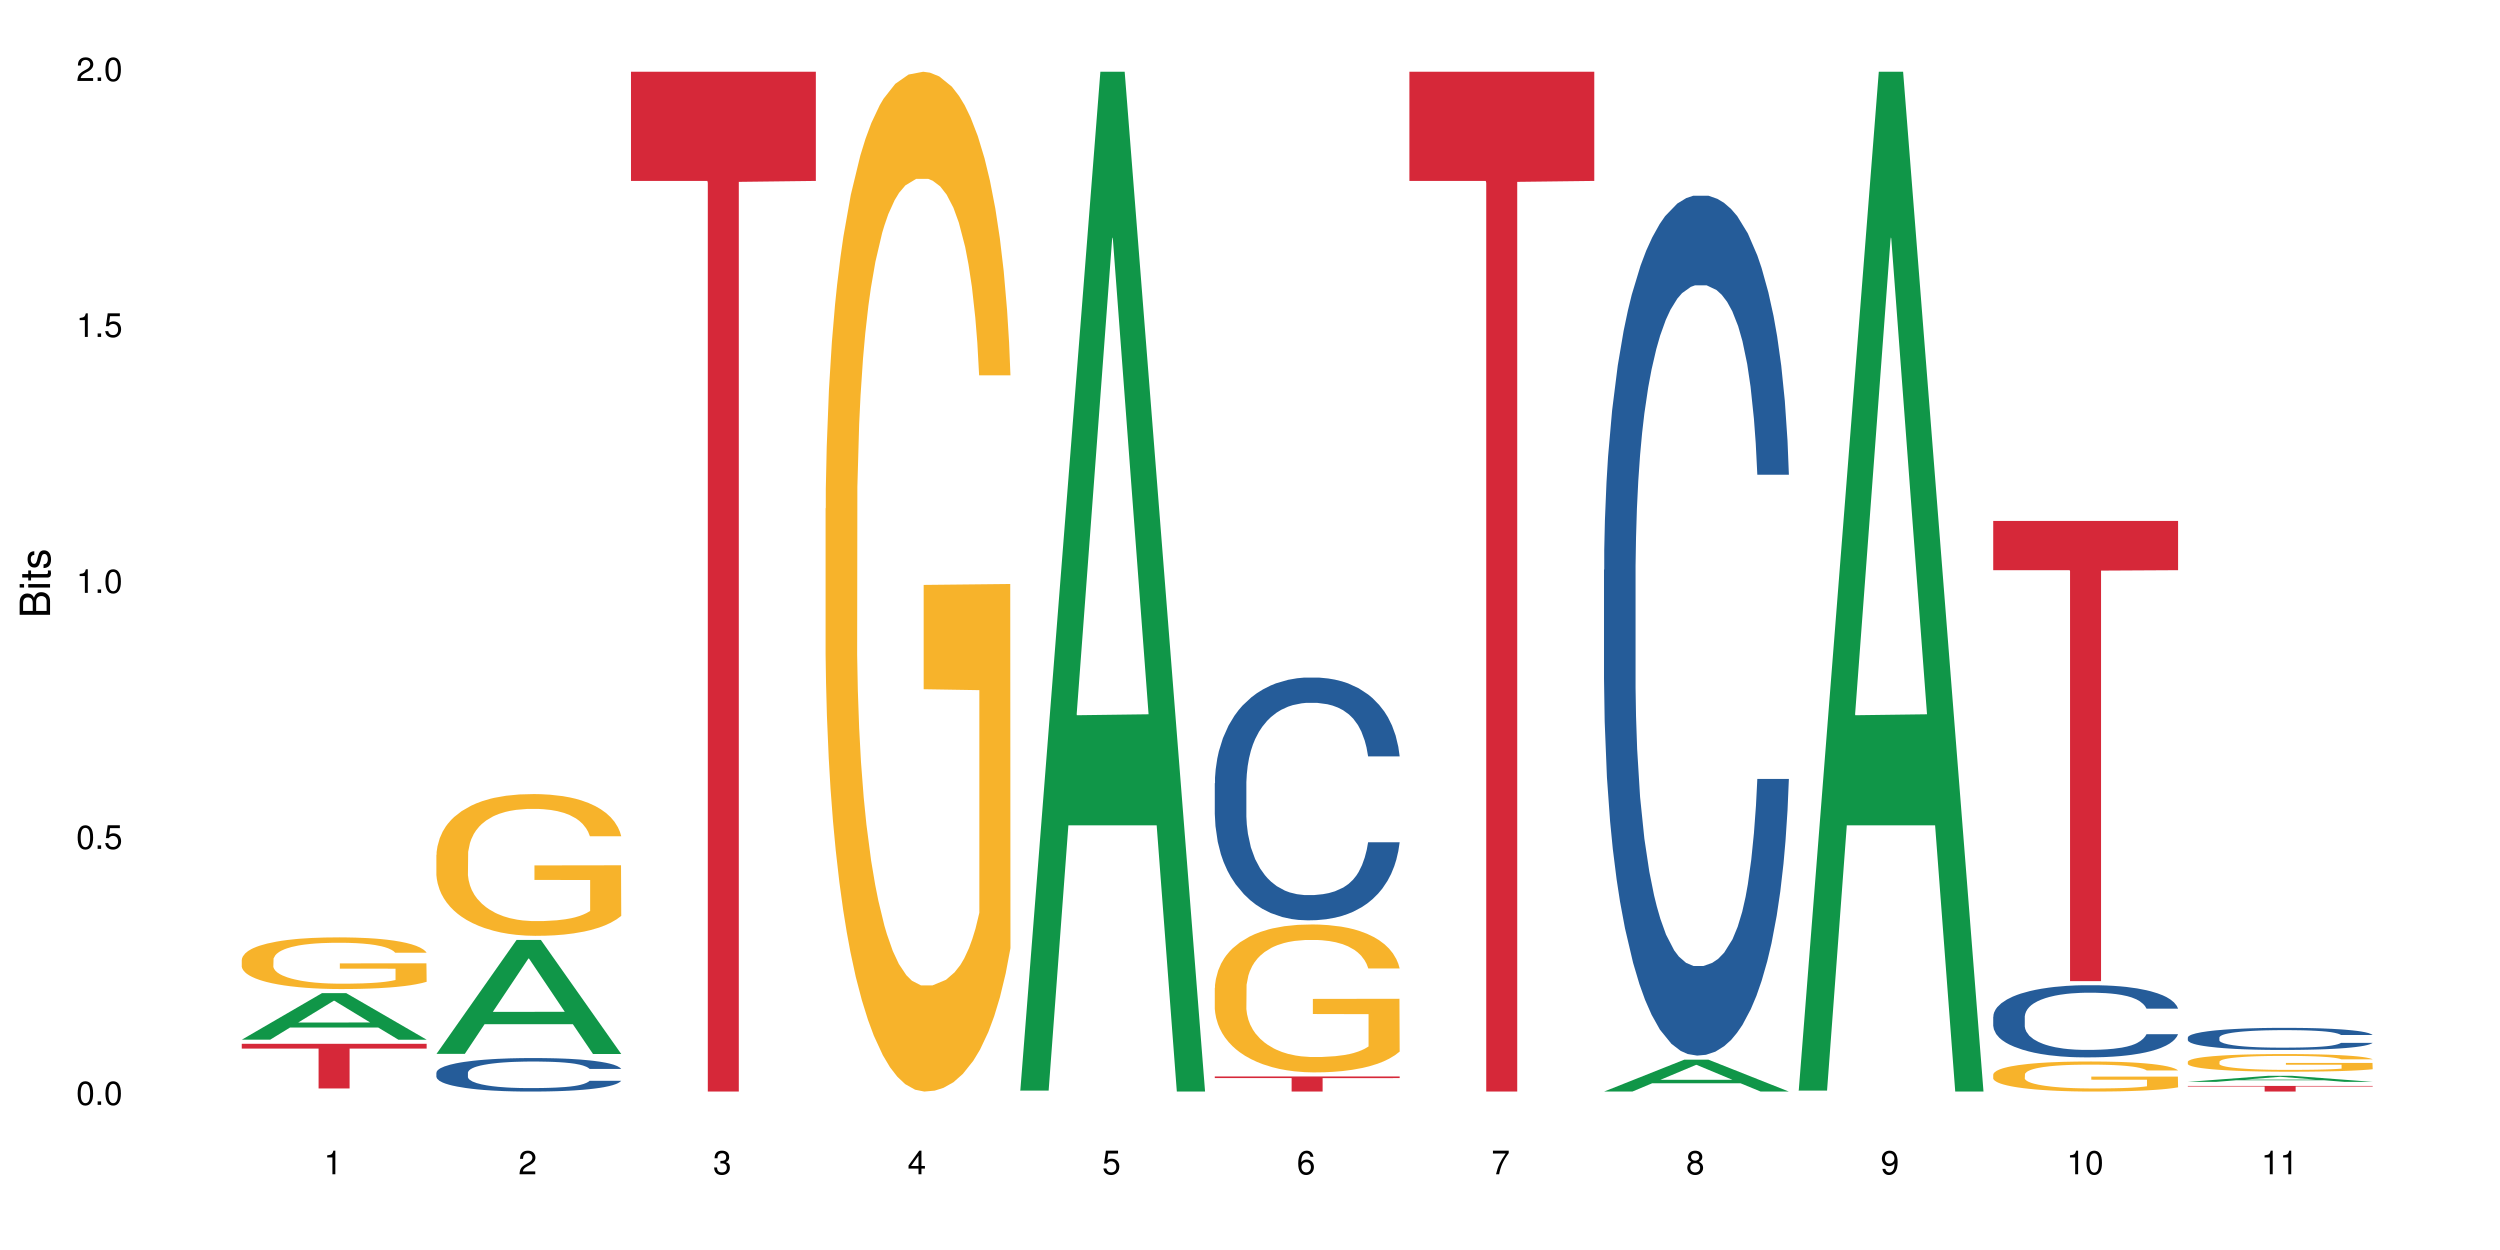<?xml version="1.0" encoding="UTF-8"?>
<svg xmlns="http://www.w3.org/2000/svg" xmlns:xlink="http://www.w3.org/1999/xlink" width="720pt" height="360pt" viewBox="0 0 720 360" version="1.1">
<defs>
<g>
<symbol overflow="visible" id="glyph0-0">
<path style="stroke:none;" d=""/>
</symbol>
<symbol overflow="visible" id="glyph0-1">
<path style="stroke:none;" d="M 2.641 -6.797 C 2 -6.797 1.422 -6.531 1.078 -6.047 C 0.641 -5.453 0.406 -4.547 0.406 -3.297 C 0.406 -1 1.188 0.219 2.641 0.219 C 4.078 0.219 4.859 -1 4.859 -3.234 C 4.859 -4.562 4.656 -5.438 4.203 -6.047 C 3.844 -6.531 3.281 -6.797 2.641 -6.797 Z M 2.641 -6.047 C 3.547 -6.047 4 -5.125 4 -3.312 C 4 -1.375 3.562 -0.484 2.625 -0.484 C 1.734 -0.484 1.281 -1.422 1.281 -3.281 C 1.281 -5.141 1.734 -6.047 2.641 -6.047 Z M 2.641 -6.047 "/>
</symbol>
<symbol overflow="visible" id="glyph0-2">
<path style="stroke:none;" d="M 1.828 -1 L 0.828 -1 L 0.828 0 L 1.828 0 Z M 1.828 -1 "/>
</symbol>
<symbol overflow="visible" id="glyph0-3">
<path style="stroke:none;" d="M 4.562 -6.797 L 1.062 -6.797 L 0.547 -3.094 L 1.328 -3.094 C 1.719 -3.562 2.047 -3.734 2.578 -3.734 C 3.484 -3.734 4.062 -3.109 4.062 -2.094 C 4.062 -1.125 3.484 -0.531 2.578 -0.531 C 1.828 -0.531 1.375 -0.906 1.188 -1.672 L 0.328 -1.672 C 0.453 -1.109 0.547 -0.844 0.75 -0.594 C 1.125 -0.078 1.828 0.219 2.594 0.219 C 3.969 0.219 4.922 -0.781 4.922 -2.219 C 4.922 -3.562 4.031 -4.484 2.719 -4.484 C 2.25 -4.484 1.859 -4.359 1.469 -4.062 L 1.734 -5.969 L 4.562 -5.969 Z M 4.562 -6.797 "/>
</symbol>
<symbol overflow="visible" id="glyph0-4">
<path style="stroke:none;" d="M 2.484 -4.844 L 2.484 0 L 3.328 0 L 3.328 -6.797 L 2.766 -6.797 C 2.469 -5.75 2.281 -5.609 0.984 -5.453 L 0.984 -4.844 Z M 2.484 -4.844 "/>
</symbol>
<symbol overflow="visible" id="glyph0-5">
<path style="stroke:none;" d="M 4.859 -0.828 L 1.281 -0.828 C 1.359 -1.391 1.672 -1.75 2.5 -2.234 L 3.469 -2.75 C 4.406 -3.266 4.906 -3.969 4.906 -4.812 C 4.906 -5.375 4.672 -5.906 4.266 -6.266 C 3.859 -6.625 3.375 -6.797 2.719 -6.797 C 1.859 -6.797 1.219 -6.5 0.844 -5.922 C 0.609 -5.562 0.5 -5.125 0.484 -4.438 L 1.328 -4.438 C 1.359 -4.906 1.406 -5.188 1.531 -5.406 C 1.75 -5.812 2.188 -6.062 2.703 -6.062 C 3.469 -6.062 4.031 -5.516 4.031 -4.781 C 4.031 -4.25 3.719 -3.797 3.125 -3.438 L 2.234 -2.938 C 0.812 -2.141 0.406 -1.5 0.328 0 L 4.859 0 Z M 4.859 -0.828 "/>
</symbol>
<symbol overflow="visible" id="glyph0-6">
<path style="stroke:none;" d="M 2.125 -3.125 L 2.578 -3.125 C 3.516 -3.125 3.984 -2.703 3.984 -1.891 C 3.984 -1.031 3.469 -0.531 2.578 -0.531 C 1.656 -0.531 1.203 -0.984 1.156 -1.969 L 0.312 -1.969 C 0.344 -1.422 0.438 -1.078 0.609 -0.766 C 0.953 -0.109 1.625 0.219 2.547 0.219 C 3.953 0.219 4.859 -0.609 4.859 -1.906 C 4.859 -2.766 4.516 -3.25 3.703 -3.516 C 4.344 -3.766 4.656 -4.25 4.656 -4.938 C 4.656 -6.109 3.875 -6.797 2.578 -6.797 C 1.203 -6.797 0.484 -6.047 0.453 -4.609 L 1.297 -4.609 C 1.312 -5.016 1.344 -5.25 1.453 -5.453 C 1.641 -5.828 2.062 -6.062 2.594 -6.062 C 3.344 -6.062 3.797 -5.625 3.797 -4.906 C 3.797 -4.422 3.609 -4.141 3.25 -3.984 C 3.016 -3.891 2.719 -3.844 2.125 -3.844 Z M 2.125 -3.125 "/>
</symbol>
<symbol overflow="visible" id="glyph0-7">
<path style="stroke:none;" d="M 3.141 -1.625 L 3.141 0 L 3.984 0 L 3.984 -1.625 L 4.984 -1.625 L 4.984 -2.391 L 3.984 -2.391 L 3.984 -6.797 L 3.359 -6.797 L 0.266 -2.516 L 0.266 -1.625 Z M 3.141 -2.391 L 1 -2.391 L 3.141 -5.359 Z M 3.141 -2.391 "/>
</symbol>
<symbol overflow="visible" id="glyph0-8">
<path style="stroke:none;" d="M 4.781 -5.031 C 4.609 -6.141 3.891 -6.797 2.844 -6.797 C 2.094 -6.797 1.422 -6.438 1.031 -5.828 C 0.609 -5.172 0.406 -4.344 0.406 -3.094 C 0.406 -1.953 0.578 -1.234 0.984 -0.625 C 1.359 -0.078 1.953 0.219 2.703 0.219 C 3.984 0.219 4.922 -0.734 4.922 -2.078 C 4.922 -3.344 4.062 -4.234 2.844 -4.234 C 2.172 -4.234 1.641 -3.969 1.281 -3.469 C 1.281 -5.125 1.828 -6.047 2.797 -6.047 C 3.391 -6.047 3.797 -5.672 3.938 -5.031 Z M 2.734 -3.484 C 3.547 -3.484 4.062 -2.922 4.062 -2 C 4.062 -1.156 3.484 -0.531 2.703 -0.531 C 1.922 -0.531 1.328 -1.188 1.328 -2.047 C 1.328 -2.891 1.906 -3.484 2.734 -3.484 Z M 2.734 -3.484 "/>
</symbol>
<symbol overflow="visible" id="glyph0-9">
<path style="stroke:none;" d="M 4.984 -6.797 L 0.438 -6.797 L 0.438 -5.969 L 4.109 -5.969 C 2.5 -3.656 1.828 -2.234 1.328 0 L 2.219 0 C 2.594 -2.172 3.453 -4.047 4.984 -6.094 Z M 4.984 -6.797 "/>
</symbol>
<symbol overflow="visible" id="glyph0-10">
<path style="stroke:none;" d="M 3.75 -3.578 C 4.453 -4 4.688 -4.344 4.688 -4.984 C 4.688 -6.047 3.844 -6.797 2.641 -6.797 C 1.438 -6.797 0.594 -6.047 0.594 -4.984 C 0.594 -4.359 0.828 -4.016 1.516 -3.578 C 0.734 -3.203 0.359 -2.641 0.359 -1.891 C 0.359 -0.641 1.297 0.219 2.641 0.219 C 3.984 0.219 4.922 -0.641 4.922 -1.875 C 4.922 -2.641 4.531 -3.203 3.75 -3.578 Z M 2.641 -6.047 C 3.359 -6.047 3.812 -5.625 3.812 -4.969 C 3.812 -4.344 3.344 -3.922 2.641 -3.922 C 1.922 -3.922 1.453 -4.344 1.453 -4.984 C 1.453 -5.625 1.922 -6.047 2.641 -6.047 Z M 2.641 -3.203 C 3.484 -3.203 4.062 -2.672 4.062 -1.875 C 4.062 -1.062 3.484 -0.531 2.625 -0.531 C 1.797 -0.531 1.219 -1.078 1.219 -1.875 C 1.219 -2.672 1.797 -3.203 2.641 -3.203 Z M 2.641 -3.203 "/>
</symbol>
<symbol overflow="visible" id="glyph0-11">
<path style="stroke:none;" d="M 0.516 -1.547 C 0.672 -0.438 1.406 0.219 2.438 0.219 C 3.188 0.219 3.859 -0.141 4.266 -0.75 C 4.688 -1.406 4.891 -2.25 4.891 -3.484 C 4.891 -4.625 4.703 -5.359 4.312 -5.953 C 3.938 -6.5 3.344 -6.797 2.594 -6.797 C 1.297 -6.797 0.359 -5.844 0.359 -4.516 C 0.359 -3.25 1.234 -2.344 2.453 -2.344 C 3.094 -2.344 3.562 -2.578 4.016 -3.109 C 4 -1.453 3.469 -0.531 2.5 -0.531 C 1.906 -0.531 1.484 -0.906 1.359 -1.547 Z M 2.578 -6.062 C 3.375 -6.062 3.969 -5.406 3.969 -4.531 C 3.969 -3.688 3.375 -3.094 2.547 -3.094 C 1.734 -3.094 1.234 -3.672 1.234 -4.578 C 1.234 -5.438 1.797 -6.062 2.578 -6.062 Z M 2.578 -6.062 "/>
</symbol>
<symbol overflow="visible" id="glyph1-0">
<path style="stroke:none;" d=""/>
</symbol>
<symbol overflow="visible" id="glyph1-1">
<path style="stroke:none;" d="M 0 -0.953 L 0 -4.891 C 0 -5.719 -0.234 -6.344 -0.734 -6.797 C -1.188 -7.234 -1.812 -7.469 -2.5 -7.469 C -3.547 -7.469 -4.188 -7 -4.625 -5.875 C -4.984 -6.672 -5.641 -7.094 -6.531 -7.094 C -7.156 -7.094 -7.734 -6.859 -8.141 -6.391 C -8.562 -5.938 -8.75 -5.344 -8.75 -4.5 L -8.75 -0.953 Z M -4.984 -2.062 L -7.766 -2.062 L -7.766 -4.219 C -7.766 -4.844 -7.688 -5.203 -7.453 -5.5 C -7.219 -5.812 -6.859 -5.969 -6.375 -5.969 C -5.906 -5.969 -5.531 -5.812 -5.297 -5.5 C -5.062 -5.203 -4.984 -4.844 -4.984 -4.219 Z M -0.984 -2.062 L -4 -2.062 L -4 -4.781 C -4 -5.328 -3.859 -5.688 -3.578 -5.953 C -3.297 -6.219 -2.922 -6.359 -2.484 -6.359 C -2.062 -6.359 -1.688 -6.219 -1.406 -5.953 C -1.109 -5.688 -0.984 -5.328 -0.984 -4.781 Z M -0.984 -2.062 "/>
</symbol>
<symbol overflow="visible" id="glyph1-2">
<path style="stroke:none;" d="M -6.281 -1.797 L -6.281 -0.797 L 0 -0.797 L 0 -1.797 Z M -8.75 -1.797 L -8.75 -0.797 L -7.484 -0.797 L -7.484 -1.797 Z M -8.75 -1.797 "/>
</symbol>
<symbol overflow="visible" id="glyph1-3">
<path style="stroke:none;" d="M -6.281 -3.047 L -6.281 -2.016 L -8.016 -2.016 L -8.016 -1.016 L -6.281 -1.016 L -6.281 -0.172 L -5.469 -0.172 L -5.469 -1.016 L -0.719 -1.016 C -0.078 -1.016 0.281 -1.453 0.281 -2.234 C 0.281 -2.469 0.25 -2.719 0.188 -3.047 L -0.641 -3.047 C -0.609 -2.922 -0.594 -2.766 -0.594 -2.562 C -0.594 -2.141 -0.719 -2.016 -1.156 -2.016 L -5.469 -2.016 L -5.469 -3.047 Z M -6.281 -3.047 "/>
</symbol>
<symbol overflow="visible" id="glyph1-4">
<path style="stroke:none;" d="M -4.531 -5.25 C -5.766 -5.25 -6.469 -4.422 -6.469 -2.969 C -6.469 -1.516 -5.719 -0.562 -4.547 -0.562 C -3.562 -0.562 -3.094 -1.062 -2.734 -2.562 L -2.516 -3.484 C -2.344 -4.188 -2.094 -4.469 -1.625 -4.469 C -1.047 -4.469 -0.641 -3.875 -0.641 -3 C -0.641 -2.453 -0.797 -2 -1.062 -1.75 C -1.25 -1.594 -1.422 -1.531 -1.875 -1.469 L -1.875 -0.406 C -0.422 -0.453 0.281 -1.266 0.281 -2.922 C 0.281 -4.5 -0.5 -5.516 -1.719 -5.516 C -2.656 -5.516 -3.172 -4.984 -3.469 -3.734 L -3.703 -2.766 C -3.891 -1.953 -4.156 -1.609 -4.594 -1.609 C -5.172 -1.609 -5.547 -2.125 -5.547 -2.938 C -5.547 -3.75 -5.203 -4.172 -4.531 -4.203 Z M -4.531 -5.25 "/>
</symbol>
</g>
</defs>
<g id="surface73502">
<rect x="0" y="0" width="720" height="360" style="fill:rgb(100%,100%,100%);fill-opacity:1;stroke:none;"/>
<path style=" stroke:none;fill-rule:nonzero;fill:rgb(6.275%,58.824%,28.235%);fill-opacity:1;" d="M 69.629 299.426 L 69.688 299.41 L 92.723 286.027 L 99.723 286.027 L 122.875 299.438 L 114.738 299.438 L 108.938 295.938 L 83.508 295.938 L 77.82 299.426 L 69.629 299.426 L 85.957 294.488 L 106.605 294.477 L 96.309 288.219 L 96.195 288.203 L 96.082 288.242 L 85.898 294.477 L 85.957 294.488 Z M 69.629 299.426 "/>
<path style=" stroke:none;fill-rule:nonzero;fill:rgb(96.863%,70.196%,16.863%);fill-opacity:1;" d="M 69.629 276.336 L 69.695 276.324 L 69.695 276.051 L 69.953 275.441 L 70.602 274.598 L 71.449 273.902 L 72.355 273.359 L 72.941 273.074 L 73.914 272.668 L 74.758 272.367 L 76.902 271.758 L 79.629 271.188 L 81.121 270.941 L 82.809 270.711 L 85.215 270.453 L 86.316 270.355 L 89.691 270.141 L 93.523 270.004 L 97.746 269.961 L 99.691 269.977 L 102.355 270.031 L 105.992 270.18 L 108.07 270.316 L 109.691 270.453 L 111.379 270.629 L 113.457 270.898 L 115.406 271.227 L 116.965 271.551 L 118.523 271.961 L 119.82 272.395 L 120.926 272.871 L 121.898 273.441 L 122.484 273.918 L 122.875 274.395 L 113.848 274.395 L 113.328 273.918 L 112.742 273.551 L 111.77 273.102 L 110.797 272.777 L 109.82 272.52 L 108.004 272.164 L 106.445 271.945 L 104.496 271.758 L 102.613 271.633 L 100.473 271.551 L 99.172 271.527 L 95.73 271.527 L 92.613 271.621 L 90.797 271.73 L 89.5 271.84 L 87.68 272.043 L 86.578 272.203 L 85.926 272.312 L 83.98 272.734 L 82.68 273.117 L 81.965 273.375 L 81.059 273.781 L 80.406 274.148 L 79.695 274.691 L 79.305 275.102 L 78.785 276.023 L 78.719 278.473 L 78.914 278.988 L 79.305 279.547 L 79.824 280.035 L 80.602 280.551 L 81.383 280.945 L 82.746 281.477 L 83.914 281.828 L 84.824 282.059 L 86.578 282.426 L 87.289 282.551 L 88.98 282.793 L 90.73 282.984 L 92.875 283.148 L 94.5 283.23 L 97.094 283.297 L 100.406 283.297 L 104.305 283.215 L 106.77 283.105 L 108.457 282.996 L 109.562 282.902 L 110.926 282.754 L 111.898 282.617 L 112.809 282.469 L 113.914 282.238 L 113.914 278.988 L 97.875 278.973 L 97.875 277.453 L 122.809 277.438 L 122.875 282.754 L 121.512 283.121 L 119.82 283.473 L 118.199 283.746 L 116.512 283.977 L 114.109 284.234 L 112.16 284.398 L 109.172 284.59 L 106.445 284.711 L 103.59 284.793 L 101.055 284.832 L 98.07 284.848 L 95.406 284.82 L 92.551 284.738 L 90.277 284.629 L 88.199 284.492 L 86.121 284.316 L 83.523 284.031 L 81.836 283.801 L 80.082 283.516 L 78.332 283.176 L 76.773 282.809 L 75.734 282.523 L 74.695 282.195 L 73.59 281.789 L 72.551 281.324 L 71.773 280.906 L 71.059 280.43 L 70.539 279.98 L 70.02 279.367 L 69.758 278.879 L 69.629 278.457 Z M 69.629 276.336 "/>
<path style=" stroke:none;fill-rule:nonzero;fill:rgb(83.922%,15.686%,22.353%);fill-opacity:1;" d="M 69.629 300.617 L 122.875 300.617 L 122.875 301.992 L 100.684 302.004 L 100.684 313.477 L 91.754 313.477 L 91.754 302.016 L 91.625 301.992 L 69.629 301.992 Z M 69.629 300.617 "/>
<path style=" stroke:none;fill-rule:nonzero;fill:rgb(6.275%,58.824%,28.235%);fill-opacity:1;" d="M 125.676 303.516 L 125.734 303.484 L 148.77 270.703 L 155.77 270.703 L 178.918 303.547 L 170.785 303.547 L 164.984 294.973 L 139.555 294.973 L 133.867 303.516 L 125.676 303.516 L 142 291.426 L 162.652 291.395 L 152.355 276.066 L 152.242 276.039 L 152.129 276.129 L 141.945 291.395 L 142 291.426 Z M 125.676 303.516 "/>
<path style=" stroke:none;fill-rule:nonzero;fill:rgb(14.51%,36.078%,60%);fill-opacity:1;" d="M 125.676 308.922 L 125.742 308.914 L 125.742 308.703 L 125.934 308.367 L 126.391 307.945 L 126.844 307.652 L 128.012 307.133 L 129.637 306.629 L 131.324 306.242 L 132.559 306.012 L 133.664 305.836 L 136.195 305.512 L 137.816 305.344 L 139.57 305.191 L 141.715 305.043 L 143.273 304.953 L 146.777 304.812 L 149.375 304.754 L 151.391 304.727 L 155.738 304.727 L 158.336 304.762 L 160.219 304.805 L 162.297 304.875 L 164.051 304.953 L 167.102 305.148 L 169.828 305.395 L 171.062 305.535 L 173.012 305.809 L 174.504 306.074 L 175.543 306.305 L 176.711 306.629 L 177.75 307.027 L 178.531 307.477 L 178.918 307.855 L 169.828 307.855 L 169.375 307.504 L 168.855 307.23 L 167.883 306.867 L 166.906 306.613 L 165.543 306.355 L 164.309 306.188 L 162.621 306.023 L 161.129 305.914 L 159.57 305.836 L 158.078 305.785 L 155.219 305.73 L 151.906 305.73 L 150.676 305.75 L 148.141 305.82 L 146.777 305.879 L 144.832 306.004 L 143.469 306.117 L 141.844 306.297 L 140.738 306.445 L 139.375 306.676 L 138.402 306.875 L 137.297 307.168 L 136.648 307.387 L 136.066 307.637 L 135.547 307.926 L 135.156 308.234 L 134.895 308.562 L 134.766 308.879 L 134.766 310.246 L 134.895 310.562 L 135.219 310.934 L 136.066 311.469 L 137.297 311.938 L 138.727 312.309 L 140.09 312.57 L 140.871 312.695 L 141.91 312.836 L 143.531 313.012 L 145.871 313.188 L 147.234 313.262 L 149.312 313.332 L 151.453 313.367 L 154.312 313.367 L 156.844 313.332 L 158.531 313.285 L 160.285 313.215 L 162.688 313.066 L 164.18 312.926 L 165.48 312.758 L 166.453 312.59 L 167.102 312.449 L 168.074 312.176 L 168.855 311.875 L 169.441 311.566 L 169.828 311.266 L 178.918 311.266 L 178.531 311.621 L 177.945 311.965 L 177.363 312.219 L 176.453 312.527 L 175.414 312.801 L 173.922 313.109 L 172.688 313.312 L 171.062 313.531 L 169.57 313.699 L 167.945 313.852 L 165.543 314.027 L 163.984 314.113 L 162.297 314.195 L 160.285 314.266 L 157.754 314.328 L 155.023 314.363 L 152.492 314.371 L 149.766 314.352 L 147.754 314.316 L 145.09 314.238 L 141.777 314.078 L 139.375 313.914 L 137.492 313.746 L 135.871 313.57 L 134.051 313.332 L 131.715 312.941 L 130.285 312.645 L 129.312 312.395 L 128.207 312.051 L 127.43 311.742 L 126.52 311.25 L 125.871 310.625 L 125.676 310.141 Z M 125.676 308.922 "/>
<path style=" stroke:none;fill-rule:nonzero;fill:rgb(96.863%,70.196%,16.863%);fill-opacity:1;" d="M 125.676 246.18 L 125.742 246.141 L 125.742 245.395 L 126 243.719 L 126.648 241.406 L 127.492 239.504 L 128.402 238.012 L 128.988 237.23 L 129.961 236.109 L 130.805 235.289 L 132.949 233.613 L 135.676 232.047 L 137.168 231.375 L 138.855 230.742 L 141.258 230.031 L 142.363 229.77 L 145.738 229.176 L 149.57 228.801 L 153.793 228.691 L 155.738 228.727 L 158.402 228.875 L 162.039 229.285 L 164.117 229.66 L 165.738 230.031 L 167.426 230.516 L 169.504 231.262 L 171.453 232.156 L 173.012 233.055 L 174.57 234.172 L 175.867 235.363 L 176.973 236.672 L 177.945 238.234 L 178.531 239.543 L 178.918 240.848 L 169.895 240.848 L 169.375 239.543 L 168.789 238.535 L 167.816 237.305 L 166.844 236.41 L 165.867 235.699 L 164.051 234.73 L 162.492 234.133 L 160.543 233.613 L 158.66 233.277 L 156.52 233.055 L 155.219 232.977 L 151.777 232.977 L 148.66 233.238 L 146.844 233.539 L 145.543 233.836 L 143.727 234.395 L 142.621 234.844 L 141.973 235.141 L 140.027 236.297 L 138.727 237.34 L 138.012 238.051 L 137.105 239.168 L 136.453 240.176 L 135.738 241.668 L 135.352 242.785 L 134.832 245.32 L 134.766 252.035 L 134.961 253.449 L 135.352 254.98 L 135.871 256.32 L 136.648 257.738 L 137.43 258.82 L 138.793 260.273 L 139.961 261.242 L 140.871 261.879 L 142.621 262.887 L 143.336 263.219 L 145.023 263.891 L 146.777 264.414 L 148.922 264.859 L 150.543 265.086 L 153.141 265.27 L 156.453 265.27 L 160.348 265.047 L 162.816 264.75 L 164.504 264.449 L 165.609 264.191 L 166.973 263.781 L 167.945 263.406 L 168.855 262.996 L 169.961 262.363 L 169.961 253.449 L 153.922 253.414 L 153.922 249.238 L 178.855 249.199 L 178.918 263.781 L 177.555 264.785 L 175.867 265.758 L 174.246 266.504 L 172.555 267.137 L 170.152 267.844 L 168.207 268.293 L 165.219 268.812 L 162.492 269.148 L 159.637 269.375 L 157.102 269.484 L 154.117 269.523 L 151.453 269.449 L 148.598 269.223 L 146.324 268.926 L 144.246 268.555 L 142.168 268.066 L 139.57 267.285 L 137.883 266.652 L 136.129 265.867 L 134.375 264.938 L 132.816 263.93 L 131.777 263.145 L 130.742 262.25 L 129.637 261.133 L 128.598 259.863 L 127.82 258.707 L 127.105 257.402 L 126.586 256.172 L 126.066 254.496 L 125.805 253.152 L 125.676 251.996 Z M 125.676 246.18 "/>
<path style=" stroke:none;fill-rule:nonzero;fill:rgb(83.922%,15.686%,22.353%);fill-opacity:1;" d="M 181.723 20.664 L 234.965 20.664 L 234.965 52.102 L 212.777 52.379 L 212.777 314.371 L 203.848 314.371 L 203.848 52.652 L 203.719 52.102 L 181.723 52.102 Z M 181.723 20.664 "/>
<path style=" stroke:none;fill-rule:nonzero;fill:rgb(96.863%,70.196%,16.863%);fill-opacity:1;" d="M 237.77 146.461 L 237.832 146.191 L 237.832 140.828 L 238.094 128.758 L 238.742 112.129 L 239.586 98.449 L 240.496 87.719 L 241.078 82.086 L 242.055 74.039 L 242.898 68.141 L 245.039 56.07 L 247.77 44.805 L 249.262 39.977 L 250.949 35.414 L 253.352 30.32 L 254.457 28.441 L 257.832 24.148 L 261.664 21.469 L 265.883 20.664 L 267.832 20.93 L 270.492 22.004 L 274.129 24.953 L 276.207 27.637 L 277.832 30.32 L 279.52 33.805 L 281.598 39.172 L 283.547 45.609 L 285.105 52.047 L 286.66 60.094 L 287.961 68.676 L 289.066 78.062 L 290.039 89.328 L 290.621 98.715 L 291.012 108.105 L 281.988 108.105 L 281.469 98.715 L 280.883 91.477 L 279.91 82.625 L 278.934 76.188 L 277.961 71.09 L 276.145 64.117 L 274.586 59.824 L 272.637 56.07 L 270.754 53.656 L 268.609 52.047 L 267.312 51.508 L 263.871 51.508 L 260.754 53.387 L 258.938 55.531 L 257.637 57.68 L 255.82 61.703 L 254.715 64.922 L 254.066 67.066 L 252.117 75.383 L 250.82 82.891 L 250.105 87.988 L 249.195 96.035 L 248.547 103.277 L 247.832 114.004 L 247.441 122.051 L 246.922 140.293 L 246.859 188.574 L 247.055 198.766 L 247.441 209.762 L 247.961 219.418 L 248.742 229.609 L 249.52 237.391 L 250.883 247.852 L 252.055 254.824 L 252.961 259.383 L 254.715 266.625 L 255.43 269.039 L 257.117 273.867 L 258.871 277.625 L 261.016 280.844 L 262.637 282.453 L 265.234 283.793 L 268.547 283.793 L 272.441 282.184 L 274.91 280.039 L 276.598 277.891 L 277.703 276.016 L 279.066 273.062 L 280.039 270.383 L 280.949 267.43 L 282.051 262.871 L 282.051 198.766 L 266.016 198.496 L 266.016 168.457 L 290.949 168.188 L 291.012 273.062 L 289.648 280.305 L 287.961 287.281 L 286.336 292.645 L 284.648 297.203 L 282.246 302.301 L 280.297 305.52 L 277.312 309.273 L 274.586 311.688 L 271.727 313.297 L 269.195 314.102 L 266.207 314.371 L 263.547 313.836 L 260.688 312.227 L 258.418 310.078 L 256.34 307.398 L 254.262 303.91 L 251.664 298.277 L 249.977 293.719 L 248.223 288.086 L 246.469 281.379 L 244.91 274.137 L 243.871 268.504 L 242.832 262.066 L 241.73 254.02 L 240.691 244.898 L 239.91 236.586 L 239.195 227.195 L 238.676 218.344 L 238.156 206.277 L 237.898 196.621 L 237.77 188.305 Z M 237.77 146.461 "/>
<path style=" stroke:none;fill-rule:nonzero;fill:rgb(6.275%,58.824%,28.235%);fill-opacity:1;" d="M 293.816 314.094 L 293.871 313.82 L 316.91 20.664 L 323.906 20.664 L 347.059 314.371 L 338.926 314.371 L 333.121 237.703 L 307.695 237.703 L 302.008 314.094 L 293.816 314.094 L 310.141 205.988 L 330.789 205.711 L 320.492 68.648 L 320.379 68.375 L 320.266 69.199 L 310.082 205.711 L 310.141 205.988 Z M 293.816 314.094 "/>
<path style=" stroke:none;fill-rule:nonzero;fill:rgb(14.51%,36.078%,60%);fill-opacity:1;" d="M 349.859 225.566 L 349.926 225.504 L 349.926 223.969 L 350.121 221.543 L 350.574 218.473 L 351.031 216.367 L 352.199 212.594 L 353.82 208.953 L 355.512 206.141 L 356.742 204.48 L 357.848 203.199 L 360.379 200.836 L 362.004 199.621 L 363.758 198.535 L 365.898 197.449 L 367.457 196.809 L 370.965 195.789 L 373.562 195.34 L 375.574 195.148 L 379.926 195.148 L 382.523 195.402 L 384.406 195.723 L 386.484 196.234 L 388.234 196.809 L 391.289 198.215 L 394.016 200.004 L 395.25 201.027 L 397.195 203.008 L 398.691 204.926 L 399.73 206.586 L 400.898 208.953 L 401.938 211.828 L 402.715 215.086 L 403.105 217.836 L 394.016 217.836 L 393.559 215.277 L 393.039 213.297 L 392.066 210.676 L 391.094 208.824 L 389.73 206.973 L 388.496 205.758 L 386.809 204.543 L 385.312 203.777 L 383.754 203.199 L 382.262 202.816 L 379.406 202.434 L 376.094 202.434 L 374.859 202.562 L 372.328 203.074 L 370.965 203.52 L 369.016 204.414 L 367.652 205.246 L 366.027 206.523 L 364.926 207.609 L 363.562 209.273 L 362.586 210.742 L 361.484 212.852 L 360.836 214.449 L 360.25 216.238 L 359.73 218.348 L 359.34 220.582 L 359.082 222.949 L 358.953 225.25 L 358.953 235.152 L 359.082 237.453 L 359.406 240.137 L 360.25 244.035 L 361.484 247.426 L 362.914 250.109 L 364.277 252.023 L 365.055 252.918 L 366.094 253.941 L 367.719 255.219 L 370.055 256.5 L 371.418 257.012 L 373.496 257.52 L 375.641 257.777 L 378.496 257.777 L 381.027 257.52 L 382.715 257.203 L 384.469 256.691 L 386.871 255.605 L 388.367 254.582 L 389.664 253.367 L 390.637 252.152 L 391.289 251.129 L 392.262 249.148 L 393.039 246.977 L 393.625 244.738 L 394.016 242.566 L 403.105 242.566 L 402.715 245.125 L 402.133 247.617 L 401.547 249.469 L 400.637 251.707 L 399.598 253.688 L 398.105 255.922 L 396.871 257.395 L 395.25 258.992 L 393.754 260.207 L 392.133 261.293 L 389.73 262.57 L 388.172 263.207 L 386.484 263.785 L 384.469 264.297 L 381.938 264.742 L 379.211 265 L 376.68 265.062 L 373.949 264.934 L 371.938 264.68 L 369.277 264.105 L 365.965 262.953 L 363.562 261.738 L 361.68 260.523 L 360.055 259.246 L 358.238 257.52 L 355.898 254.711 L 354.473 252.535 L 353.496 250.746 L 352.395 248.254 L 351.613 246.02 L 350.707 242.438 L 350.055 237.902 L 349.859 234.387 Z M 349.859 225.566 "/>
<path style=" stroke:none;fill-rule:nonzero;fill:rgb(96.863%,70.196%,16.863%);fill-opacity:1;" d="M 349.859 284.492 L 349.926 284.453 L 349.926 283.676 L 350.188 281.922 L 350.836 279.512 L 351.68 277.527 L 352.59 275.969 L 353.172 275.152 L 354.148 273.984 L 354.992 273.129 L 357.133 271.379 L 359.859 269.742 L 361.355 269.043 L 363.043 268.383 L 365.445 267.641 L 366.547 267.371 L 369.926 266.746 L 373.758 266.359 L 377.977 266.242 L 379.926 266.281 L 382.586 266.438 L 386.223 266.863 L 388.301 267.254 L 389.926 267.641 L 391.613 268.148 L 393.691 268.926 L 395.637 269.859 L 397.195 270.793 L 398.754 271.961 L 400.055 273.207 L 401.156 274.57 L 402.133 276.203 L 402.715 277.566 L 403.105 278.926 L 394.078 278.926 L 393.559 277.566 L 392.977 276.516 L 392 275.23 L 391.027 274.297 L 390.055 273.559 L 388.234 272.547 L 386.676 271.922 L 384.73 271.379 L 382.848 271.027 L 380.703 270.793 L 379.406 270.715 L 375.965 270.715 L 372.848 270.988 L 371.027 271.301 L 369.73 271.613 L 367.914 272.195 L 366.809 272.66 L 366.16 272.973 L 364.211 274.18 L 362.914 275.27 L 362.199 276.008 L 361.289 277.176 L 360.641 278.227 L 359.926 279.781 L 359.535 280.949 L 359.016 283.598 L 358.953 290.602 L 359.145 292.078 L 359.535 293.676 L 360.055 295.074 L 360.836 296.555 L 361.613 297.684 L 362.977 299.199 L 364.145 300.211 L 365.055 300.871 L 366.809 301.922 L 367.523 302.273 L 369.211 302.973 L 370.965 303.52 L 373.105 303.984 L 374.73 304.219 L 377.328 304.414 L 380.641 304.414 L 384.535 304.18 L 387.004 303.867 L 388.691 303.559 L 389.793 303.285 L 391.156 302.855 L 392.133 302.469 L 393.039 302.039 L 394.145 301.379 L 394.145 292.078 L 378.105 292.039 L 378.105 287.684 L 403.039 287.645 L 403.105 302.855 L 401.742 303.906 L 400.055 304.918 L 398.43 305.699 L 396.742 306.359 L 394.34 307.098 L 392.391 307.566 L 389.406 308.109 L 386.676 308.461 L 383.82 308.695 L 381.289 308.812 L 378.301 308.852 L 375.641 308.773 L 372.781 308.539 L 370.508 308.227 L 368.434 307.84 L 366.355 307.332 L 363.758 306.516 L 362.066 305.855 L 360.316 305.035 L 358.562 304.062 L 357.004 303.012 L 355.965 302.195 L 354.926 301.262 L 353.82 300.094 L 352.781 298.773 L 352.004 297.566 L 351.289 296.203 L 350.77 294.918 L 350.25 293.168 L 349.992 291.77 L 349.859 290.562 Z M 349.859 284.492 "/>
<path style=" stroke:none;fill-rule:nonzero;fill:rgb(83.922%,15.686%,22.353%);fill-opacity:1;" d="M 349.859 310.031 L 403.105 310.031 L 403.105 310.492 L 380.914 310.5 L 380.914 314.371 L 371.988 314.371 L 371.988 310.504 L 371.859 310.492 L 349.859 310.492 Z M 349.859 310.031 "/>
<path style=" stroke:none;fill-rule:nonzero;fill:rgb(83.922%,15.686%,22.353%);fill-opacity:1;" d="M 405.906 20.664 L 459.152 20.664 L 459.152 52.102 L 436.961 52.379 L 436.961 314.371 L 428.035 314.371 L 428.035 52.652 L 427.902 52.102 L 405.906 52.102 Z M 405.906 20.664 "/>
<path style=" stroke:none;fill-rule:nonzero;fill:rgb(6.275%,58.824%,28.235%);fill-opacity:1;" d="M 461.953 314.363 L 462.012 314.352 L 485.051 305.191 L 492.047 305.191 L 515.199 314.371 L 507.062 314.371 L 501.262 311.977 L 475.832 311.977 L 470.145 314.363 L 461.953 314.363 L 478.281 310.984 L 498.93 310.977 L 488.633 306.691 L 488.52 306.684 L 488.406 306.707 L 478.223 310.977 L 478.281 310.984 Z M 461.953 314.363 "/>
<path style=" stroke:none;fill-rule:nonzero;fill:rgb(14.51%,36.078%,60%);fill-opacity:1;" d="M 461.953 164.117 L 462.02 163.891 L 462.02 158.457 L 462.215 149.855 L 462.668 138.988 L 463.121 131.52 L 464.293 118.164 L 465.914 105.258 L 467.602 95.297 L 468.836 89.414 L 469.941 84.887 L 472.473 76.512 L 474.098 72.207 L 475.848 68.359 L 477.992 64.512 L 479.551 62.25 L 483.059 58.625 L 485.652 57.043 L 487.668 56.363 L 492.016 56.363 L 494.613 57.27 L 496.496 58.398 L 498.574 60.211 L 500.328 62.25 L 503.379 67.23 L 506.109 73.566 L 507.34 77.188 L 509.289 84.207 L 510.781 90.996 L 511.82 96.883 L 512.992 105.258 L 514.027 115.445 L 514.809 126.992 L 515.199 136.723 L 506.109 136.723 L 505.652 127.668 L 505.133 120.652 L 504.16 111.371 L 503.188 104.805 L 501.82 98.242 L 500.59 93.941 L 498.898 89.641 L 497.406 86.922 L 495.848 84.887 L 494.355 83.527 L 491.496 82.168 L 488.188 82.168 L 486.953 82.621 L 484.422 84.434 L 483.059 86.016 L 481.109 89.188 L 479.746 92.129 L 478.121 96.656 L 477.02 100.504 L 475.656 106.391 L 474.68 111.598 L 473.578 119.066 L 472.926 124.727 L 472.344 131.066 L 471.824 138.535 L 471.434 146.457 L 471.176 154.836 L 471.043 162.984 L 471.043 198.07 L 471.176 206.219 L 471.5 215.727 L 472.344 229.535 L 473.578 241.535 L 475.004 251.043 L 476.367 257.832 L 477.148 261.004 L 478.188 264.625 L 479.809 269.152 L 482.148 273.68 L 483.512 275.488 L 485.59 277.301 L 487.73 278.207 L 490.59 278.207 L 493.121 277.301 L 494.809 276.168 L 496.562 274.359 L 498.965 270.508 L 500.457 266.887 L 501.758 262.586 L 502.73 258.285 L 503.379 254.664 L 504.355 247.645 L 505.133 239.949 L 505.719 232.027 L 506.109 224.328 L 515.199 224.328 L 514.809 233.387 L 514.223 242.215 L 513.641 248.777 L 512.73 256.699 L 511.691 263.719 L 510.199 271.641 L 508.965 276.848 L 507.34 282.508 L 505.848 286.809 L 504.223 290.656 L 501.82 295.184 L 500.262 297.449 L 498.574 299.484 L 496.562 301.297 L 494.031 302.879 L 491.305 303.785 L 488.77 304.012 L 486.043 303.559 L 484.031 302.656 L 481.367 300.617 L 478.059 296.543 L 475.656 292.242 L 473.77 287.941 L 472.148 283.414 L 470.332 277.301 L 467.992 267.34 L 466.562 259.645 L 465.59 253.305 L 464.484 244.477 L 463.707 236.555 L 462.797 223.879 L 462.148 207.805 L 461.953 195.355 Z M 461.953 164.117 "/>
<path style=" stroke:none;fill-rule:nonzero;fill:rgb(6.275%,58.824%,28.235%);fill-opacity:1;" d="M 518 314.094 L 518.059 313.82 L 541.094 20.664 L 548.094 20.664 L 571.246 314.371 L 563.109 314.371 L 557.309 237.703 L 531.879 237.703 L 526.191 314.094 L 518 314.094 L 534.324 205.988 L 554.977 205.711 L 544.68 68.648 L 544.566 68.375 L 544.453 69.199 L 534.27 205.711 L 534.324 205.988 Z M 518 314.094 "/>
<path style=" stroke:none;fill-rule:nonzero;fill:rgb(14.51%,36.078%,60%);fill-opacity:1;" d="M 574.047 292.793 L 574.113 292.773 L 574.113 292.316 L 574.305 291.594 L 574.762 290.684 L 575.215 290.055 L 576.383 288.934 L 578.008 287.852 L 579.695 287.016 L 580.93 286.523 L 582.035 286.141 L 584.566 285.441 L 586.188 285.078 L 587.941 284.754 L 590.086 284.434 L 591.645 284.242 L 595.148 283.938 L 597.746 283.805 L 599.758 283.75 L 604.109 283.75 L 606.707 283.824 L 608.59 283.918 L 610.668 284.07 L 612.422 284.242 L 615.473 284.66 L 618.199 285.191 L 619.434 285.496 L 621.383 286.086 L 622.875 286.656 L 623.914 287.148 L 625.082 287.852 L 626.121 288.707 L 626.902 289.676 L 627.289 290.492 L 618.199 290.492 L 617.746 289.734 L 617.227 289.145 L 616.254 288.363 L 615.277 287.812 L 613.914 287.262 L 612.68 286.902 L 610.992 286.543 L 609.5 286.312 L 607.941 286.141 L 606.449 286.027 L 603.59 285.914 L 600.277 285.914 L 599.047 285.953 L 596.512 286.105 L 595.148 286.238 L 593.203 286.504 L 591.84 286.75 L 590.215 287.129 L 589.109 287.453 L 587.746 287.945 L 586.773 288.383 L 585.668 289.012 L 585.02 289.484 L 584.438 290.02 L 583.918 290.645 L 583.527 291.309 L 583.266 292.012 L 583.137 292.695 L 583.137 295.641 L 583.266 296.324 L 583.59 297.121 L 584.438 298.281 L 585.668 299.289 L 587.098 300.086 L 588.461 300.656 L 589.242 300.922 L 590.281 301.227 L 591.902 301.605 L 594.242 301.984 L 595.605 302.137 L 597.684 302.289 L 599.824 302.367 L 602.68 302.367 L 605.215 302.289 L 606.902 302.195 L 608.656 302.043 L 611.059 301.719 L 612.551 301.414 L 613.852 301.055 L 614.824 300.695 L 615.473 300.391 L 616.445 299.801 L 617.227 299.156 L 617.812 298.492 L 618.199 297.844 L 627.289 297.844 L 626.902 298.605 L 626.316 299.344 L 625.73 299.895 L 624.824 300.562 L 623.785 301.148 L 622.289 301.816 L 621.059 302.25 L 619.434 302.727 L 617.941 303.086 L 616.316 303.41 L 613.914 303.789 L 612.355 303.98 L 610.668 304.152 L 608.656 304.305 L 606.121 304.438 L 603.395 304.512 L 600.863 304.531 L 598.137 304.492 L 596.125 304.418 L 593.461 304.246 L 590.148 303.906 L 587.746 303.543 L 585.863 303.184 L 584.242 302.801 L 582.422 302.289 L 580.086 301.453 L 578.656 300.809 L 577.684 300.277 L 576.578 299.535 L 575.801 298.871 L 574.891 297.805 L 574.242 296.457 L 574.047 295.414 Z M 574.047 292.793 "/>
<path style=" stroke:none;fill-rule:nonzero;fill:rgb(96.863%,70.196%,16.863%);fill-opacity:1;" d="M 574.047 309.422 L 574.113 309.41 L 574.113 309.254 L 574.371 308.898 L 575.02 308.406 L 575.863 308.004 L 576.773 307.688 L 577.359 307.523 L 578.332 307.285 L 579.176 307.109 L 581.32 306.754 L 584.047 306.422 L 585.539 306.281 L 587.227 306.145 L 589.629 305.996 L 590.734 305.941 L 594.109 305.812 L 597.941 305.734 L 602.16 305.711 L 604.109 305.719 L 606.773 305.75 L 610.41 305.836 L 612.484 305.918 L 614.109 305.996 L 615.797 306.098 L 617.875 306.258 L 619.824 306.445 L 621.383 306.637 L 622.941 306.875 L 624.238 307.125 L 625.344 307.402 L 626.316 307.734 L 626.902 308.012 L 627.289 308.289 L 618.266 308.289 L 617.746 308.012 L 617.16 307.797 L 616.188 307.539 L 615.215 307.348 L 614.238 307.199 L 612.422 306.992 L 610.863 306.867 L 608.914 306.754 L 607.031 306.684 L 604.891 306.637 L 603.59 306.621 L 600.148 306.621 L 597.031 306.676 L 595.215 306.738 L 593.914 306.801 L 592.098 306.922 L 590.992 307.016 L 590.344 307.078 L 588.398 307.324 L 587.098 307.547 L 586.383 307.695 L 585.477 307.934 L 584.824 308.148 L 584.109 308.465 L 583.723 308.699 L 583.203 309.238 L 583.137 310.66 L 583.332 310.961 L 583.723 311.285 L 584.242 311.57 L 585.02 311.871 L 585.801 312.102 L 587.164 312.41 L 588.332 312.613 L 589.242 312.75 L 590.992 312.965 L 591.707 313.035 L 593.395 313.176 L 595.148 313.289 L 597.293 313.383 L 598.914 313.43 L 601.512 313.469 L 604.824 313.469 L 608.719 313.422 L 611.188 313.359 L 612.875 313.297 L 613.98 313.238 L 615.344 313.152 L 616.316 313.074 L 617.227 312.988 L 618.332 312.852 L 618.332 310.961 L 602.293 310.953 L 602.293 310.07 L 627.227 310.062 L 627.289 313.152 L 625.926 313.367 L 624.238 313.57 L 622.617 313.73 L 620.926 313.863 L 618.523 314.016 L 616.578 314.109 L 613.59 314.219 L 610.863 314.293 L 608.008 314.34 L 605.473 314.363 L 602.488 314.371 L 599.824 314.355 L 596.969 314.309 L 594.695 314.242 L 592.617 314.164 L 590.539 314.062 L 587.941 313.895 L 586.254 313.762 L 584.5 313.594 L 582.746 313.398 L 581.188 313.184 L 580.148 313.02 L 579.109 312.828 L 578.008 312.59 L 576.969 312.324 L 576.188 312.078 L 575.477 311.801 L 574.957 311.539 L 574.438 311.184 L 574.176 310.898 L 574.047 310.652 Z M 574.047 309.422 "/>
<path style=" stroke:none;fill-rule:nonzero;fill:rgb(83.922%,15.686%,22.353%);fill-opacity:1;" d="M 574.047 150.023 L 627.289 150.023 L 627.289 164.211 L 605.102 164.336 L 605.102 282.57 L 596.172 282.57 L 596.172 164.461 L 596.043 164.211 L 574.047 164.211 Z M 574.047 150.023 "/>
<path style=" stroke:none;fill-rule:nonzero;fill:rgb(6.275%,58.824%,28.235%);fill-opacity:1;" d="M 630.094 311.574 L 630.148 311.574 L 653.188 309.836 L 660.184 309.836 L 683.336 311.578 L 675.203 311.578 L 669.398 311.121 L 643.973 311.121 L 638.285 311.574 L 630.094 311.574 L 646.418 310.934 L 667.066 310.934 L 656.773 310.121 L 656.656 310.121 L 656.543 310.125 L 646.363 310.934 L 646.418 310.934 Z M 630.094 311.574 "/>
<path style=" stroke:none;fill-rule:nonzero;fill:rgb(14.51%,36.078%,60%);fill-opacity:1;" d="M 630.094 298.793 L 630.156 298.785 L 630.156 298.645 L 630.352 298.426 L 630.809 298.145 L 631.262 297.953 L 632.43 297.609 L 634.055 297.277 L 635.742 297.023 L 636.977 296.871 L 638.078 296.754 L 640.613 296.539 L 642.234 296.43 L 643.988 296.332 L 646.133 296.23 L 647.691 296.172 L 651.195 296.078 L 653.793 296.039 L 655.805 296.023 L 660.156 296.023 L 662.754 296.047 L 664.637 296.074 L 666.715 296.121 L 668.469 296.172 L 671.52 296.301 L 674.246 296.465 L 675.48 296.559 L 677.43 296.738 L 678.922 296.91 L 679.961 297.062 L 681.129 297.277 L 682.168 297.539 L 682.949 297.836 L 683.336 298.086 L 674.246 298.086 L 673.793 297.855 L 673.273 297.676 L 672.297 297.438 L 671.324 297.266 L 669.961 297.098 L 668.727 296.988 L 667.039 296.879 L 665.547 296.809 L 663.988 296.754 L 662.492 296.719 L 659.637 296.684 L 656.324 296.684 L 655.09 296.695 L 652.559 296.742 L 651.195 296.785 L 649.246 296.867 L 647.883 296.941 L 646.262 297.059 L 645.156 297.156 L 643.793 297.309 L 642.82 297.441 L 641.715 297.633 L 641.066 297.777 L 640.48 297.941 L 639.961 298.133 L 639.574 298.336 L 639.312 298.555 L 639.184 298.762 L 639.184 299.664 L 639.312 299.875 L 639.637 300.117 L 640.48 300.473 L 641.715 300.781 L 643.145 301.027 L 644.508 301.199 L 645.285 301.281 L 646.324 301.375 L 647.949 301.492 L 650.285 301.609 L 651.648 301.652 L 653.727 301.699 L 655.871 301.723 L 658.727 301.723 L 661.262 301.699 L 662.949 301.672 L 664.703 301.625 L 667.105 301.527 L 668.598 301.434 L 669.895 301.324 L 670.871 301.211 L 671.52 301.117 L 672.492 300.938 L 673.273 300.742 L 673.855 300.535 L 674.246 300.34 L 683.336 300.34 L 682.949 300.57 L 682.363 300.797 L 681.777 300.969 L 680.871 301.172 L 679.832 301.352 L 678.336 301.555 L 677.105 301.688 L 675.48 301.836 L 673.988 301.945 L 672.363 302.043 L 669.961 302.16 L 668.402 302.219 L 666.715 302.27 L 664.703 302.316 L 662.168 302.359 L 659.441 302.383 L 656.91 302.387 L 654.184 302.375 L 652.168 302.352 L 649.508 302.301 L 646.195 302.195 L 643.793 302.086 L 641.91 301.973 L 640.289 301.859 L 638.469 301.699 L 636.133 301.445 L 634.703 301.246 L 633.73 301.082 L 632.625 300.855 L 631.848 300.652 L 630.938 300.328 L 630.289 299.914 L 630.094 299.594 Z M 630.094 298.793 "/>
<path style=" stroke:none;fill-rule:nonzero;fill:rgb(96.863%,70.196%,16.863%);fill-opacity:1;" d="M 630.094 305.746 L 630.156 305.742 L 630.156 305.648 L 630.418 305.441 L 631.066 305.152 L 631.91 304.914 L 632.82 304.73 L 633.406 304.633 L 634.379 304.492 L 635.223 304.391 L 637.367 304.18 L 640.094 303.984 L 641.586 303.902 L 643.273 303.824 L 645.676 303.734 L 646.781 303.703 L 650.156 303.629 L 653.988 303.582 L 658.207 303.566 L 660.156 303.57 L 662.82 303.59 L 666.453 303.641 L 668.531 303.688 L 670.156 303.734 L 671.844 303.793 L 673.922 303.887 L 675.871 304 L 677.43 304.109 L 678.988 304.25 L 680.285 304.398 L 681.391 304.562 L 682.363 304.758 L 682.949 304.918 L 683.336 305.082 L 674.312 305.082 L 673.793 304.918 L 673.207 304.793 L 672.234 304.641 L 671.258 304.527 L 670.285 304.441 L 668.469 304.32 L 666.91 304.246 L 664.961 304.18 L 663.078 304.137 L 660.938 304.109 L 659.637 304.102 L 656.195 304.102 L 653.078 304.133 L 651.262 304.172 L 649.961 304.207 L 648.145 304.277 L 647.039 304.332 L 646.391 304.371 L 644.441 304.516 L 643.145 304.645 L 642.43 304.734 L 641.52 304.875 L 640.871 305 L 640.156 305.184 L 639.77 305.324 L 639.25 305.641 L 639.184 306.477 L 639.379 306.652 L 639.77 306.844 L 640.289 307.012 L 641.066 307.188 L 641.844 307.324 L 643.211 307.504 L 644.379 307.625 L 645.285 307.703 L 647.039 307.828 L 647.754 307.871 L 649.441 307.957 L 651.195 308.02 L 653.34 308.078 L 654.961 308.105 L 657.559 308.129 L 660.871 308.129 L 664.766 308.098 L 667.234 308.062 L 668.922 308.023 L 670.027 307.992 L 671.391 307.941 L 672.363 307.895 L 673.273 307.844 L 674.375 307.766 L 674.375 306.652 L 658.34 306.648 L 658.34 306.129 L 683.273 306.125 L 683.336 307.941 L 681.973 308.066 L 680.285 308.188 L 678.66 308.281 L 676.973 308.359 L 674.57 308.449 L 672.625 308.504 L 669.637 308.57 L 666.91 308.609 L 664.051 308.641 L 661.52 308.652 L 658.531 308.656 L 655.871 308.648 L 653.016 308.621 L 650.742 308.582 L 648.664 308.535 L 646.586 308.477 L 643.988 308.379 L 642.301 308.301 L 640.547 308.203 L 638.793 308.086 L 637.234 307.961 L 636.195 307.863 L 635.156 307.75 L 634.055 307.613 L 633.016 307.453 L 632.234 307.309 L 631.523 307.148 L 631.004 306.992 L 630.484 306.785 L 630.223 306.617 L 630.094 306.473 Z M 630.094 305.746 "/>
<path style=" stroke:none;fill-rule:nonzero;fill:rgb(83.922%,15.686%,22.353%);fill-opacity:1;" d="M 630.094 312.758 L 683.336 312.758 L 683.336 312.93 L 661.148 312.93 L 661.148 314.371 L 652.219 314.371 L 652.219 312.934 L 652.09 312.93 L 630.094 312.93 Z M 630.094 312.758 "/>
<g style="fill:rgb(0%,0%,0%);fill-opacity:1;">
  <use xlink:href="#glyph0-1" x="21.957" y="318.198"/>
  <use xlink:href="#glyph0-2" x="27.291" y="318.198"/>
  <use xlink:href="#glyph0-1" x="29.958" y="318.198"/>
</g>
<g style="fill:rgb(0%,0%,0%);fill-opacity:1;">
  <use xlink:href="#glyph0-1" x="21.957" y="244.476"/>
  <use xlink:href="#glyph0-2" x="27.291" y="244.476"/>
  <use xlink:href="#glyph0-3" x="29.958" y="244.476"/>
</g>
<g style="fill:rgb(0%,0%,0%);fill-opacity:1;">
  <use xlink:href="#glyph0-4" x="21.957" y="170.753"/>
  <use xlink:href="#glyph0-2" x="27.291" y="170.753"/>
  <use xlink:href="#glyph0-1" x="29.958" y="170.753"/>
</g>
<g style="fill:rgb(0%,0%,0%);fill-opacity:1;">
  <use xlink:href="#glyph0-4" x="21.957" y="97.034"/>
  <use xlink:href="#glyph0-2" x="27.291" y="97.034"/>
  <use xlink:href="#glyph0-3" x="29.958" y="97.034"/>
</g>
<g style="fill:rgb(0%,0%,0%);fill-opacity:1;">
  <use xlink:href="#glyph0-5" x="21.957" y="23.312"/>
  <use xlink:href="#glyph0-2" x="27.291" y="23.312"/>
  <use xlink:href="#glyph0-1" x="29.958" y="23.312"/>
</g>
<g style="fill:rgb(0%,0%,0%);fill-opacity:1;">
  <use xlink:href="#glyph0-4" x="93.25" y="338.19"/>
</g>
<g style="fill:rgb(0%,0%,0%);fill-opacity:1;">
  <use xlink:href="#glyph0-5" x="149.297" y="338.19"/>
</g>
<g style="fill:rgb(0%,0%,0%);fill-opacity:1;">
  <use xlink:href="#glyph0-6" x="205.344" y="338.19"/>
</g>
<g style="fill:rgb(0%,0%,0%);fill-opacity:1;">
  <use xlink:href="#glyph0-7" x="261.391" y="338.19"/>
</g>
<g style="fill:rgb(0%,0%,0%);fill-opacity:1;">
  <use xlink:href="#glyph0-3" x="317.438" y="338.19"/>
</g>
<g style="fill:rgb(0%,0%,0%);fill-opacity:1;">
  <use xlink:href="#glyph0-8" x="373.484" y="338.19"/>
</g>
<g style="fill:rgb(0%,0%,0%);fill-opacity:1;">
  <use xlink:href="#glyph0-9" x="429.531" y="338.19"/>
</g>
<g style="fill:rgb(0%,0%,0%);fill-opacity:1;">
  <use xlink:href="#glyph0-10" x="485.574" y="338.19"/>
</g>
<g style="fill:rgb(0%,0%,0%);fill-opacity:1;">
  <use xlink:href="#glyph0-11" x="541.621" y="338.19"/>
</g>
<g style="fill:rgb(0%,0%,0%);fill-opacity:1;">
  <use xlink:href="#glyph0-4" x="595.168" y="338.19"/>
  <use xlink:href="#glyph0-1" x="600.502" y="338.19"/>
</g>
<g style="fill:rgb(0%,0%,0%);fill-opacity:1;">
  <use xlink:href="#glyph0-4" x="651.215" y="338.19"/>
  <use xlink:href="#glyph0-4" x="656.549" y="338.19"/>
</g>
<g style="fill:rgb(0%,0%,0%);fill-opacity:1;">
  <use xlink:href="#glyph1-1" x="14.412" y="178.016"/>
  <use xlink:href="#glyph1-2" x="14.412" y="170.012"/>
  <use xlink:href="#glyph1-3" x="14.412" y="167.348"/>
  <use xlink:href="#glyph1-4" x="14.412" y="164.012"/>
</g>
</g>
</svg>
